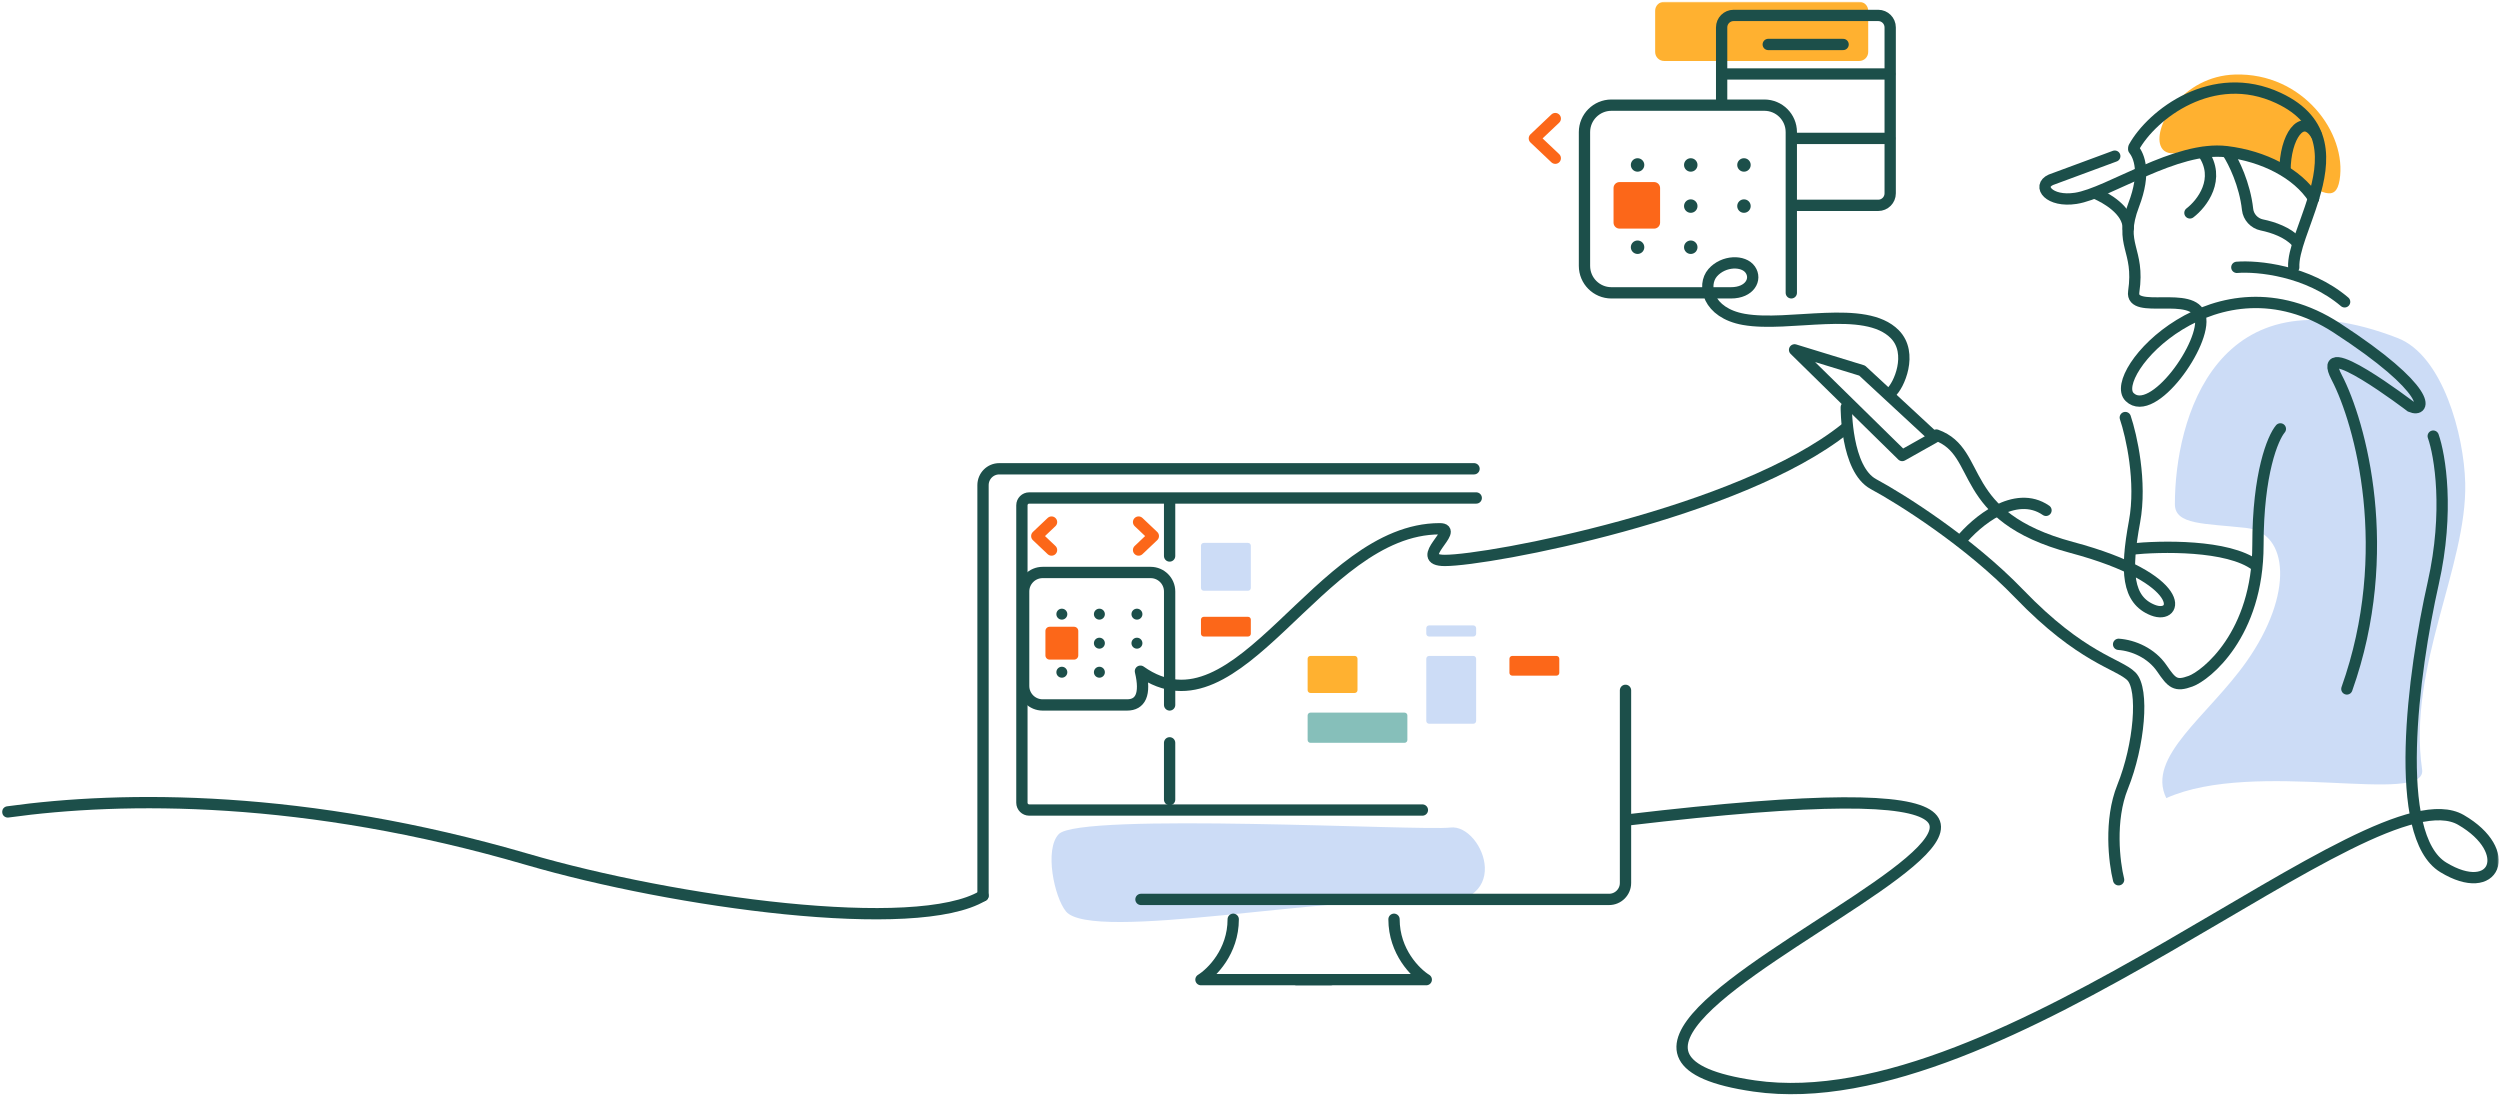 <svg width="1261" height="553" viewBox="0 0 1261 553" fill="none" xmlns="http://www.w3.org/2000/svg">
<mask id="mask0_215_2040" style="mask-type:luminance" maskUnits="userSpaceOnUse" x="0" y="0" width="1261" height="553">
<path d="M1260.5 0.885H0.5V552.773H1260.5V0.885Z" fill="white"/>
</mask>
<g mask="url(#mask0_215_2040)">
<path d="M1127.28 37.599C1100.81 38.409 1086.08 63.658 1089.79 73.484C1090.89 76.383 1093.59 77.94 1098.07 77.128C1150.19 67.683 1176.25 114.383 1180.1 90.77C1183.95 67.159 1161.56 36.55 1127.28 37.599Z" fill="#FFB130"/>
<path d="M1133.12 333.725C1113.86 361.069 1082.42 381.788 1092.68 402.57C1137.51 382.437 1224.39 406.734 1221.71 388.127C1214.3 336.75 1244.42 285.643 1243.46 243.759C1242.89 219.353 1232.11 179.333 1209.44 170.531C1117.72 134.923 1097.01 211.681 1097.01 254.287C1097.01 264.889 1111.93 263.915 1133.12 266.322C1154.3 268.731 1157.19 299.542 1133.12 333.725Z" fill="#CCDCF6"/>
<path d="M1066.69 78.761L1034.45 90.69C1027.35 93.915 1033.61 102.103 1047.02 100.04C1063.78 97.461 1097.55 73.421 1123.11 76.505C1141.81 78.761 1158.82 87.466 1166.92 100.04" stroke="#1C4F4A" stroke-width="5.701" stroke-linecap="round"/>
<path d="M1156.96 134.858C1156.55 126.462 1162.78 113.616 1166.92 100.04" stroke="#1C4F4A" stroke-width="5.701" stroke-linecap="round"/>
<path d="M1076.36 74.249C1085.39 57.913 1116.01 33.949 1149.22 49.424C1174.39 61.153 1172.64 81.292 1166.92 100.04" stroke="#1C4F4A" stroke-width="5.701" stroke-linecap="round"/>
<path d="M1076.25 75.312C1078.88 78.621 1082.55 86.92 1076.25 103.355C1068.38 123.898 1079.48 125.268 1076.25 147.181C1074.51 159.037 1106.38 146.185 1109.81 159.538C1113.23 172.89 1085.84 211.579 1074.2 200.281C1062.56 188.983 1118.02 125.984 1178.63 165.359C1227.1 196.858 1223.98 208.475 1215.95 205.074C1215.95 205.074 1166.64 167.433 1178.63 190.372C1190.61 213.312 1208.41 278.207 1183.76 347.505" stroke="#1C4F4A" stroke-width="5.701" stroke-linecap="round"/>
<path d="M1128.26 134.847C1138.59 134.031 1163.93 136.371 1182.63 152.248" stroke="#1C4F4A" stroke-width="5.701" stroke-linecap="round"/>
<path d="M1104.6 107.386C1110.68 102.764 1120.48 90.203 1111.13 76.936" stroke="#1C4F4A" stroke-width="5.701" stroke-linecap="round"/>
<path d="M1123.64 76.935C1126.71 81.62 1132.31 93.011 1133.68 105.646C1134.09 109.46 1137.06 112.675 1140.82 113.445C1146.81 114.673 1153.92 117.241 1158.16 121.795" stroke="#1C4F4A" stroke-width="5.701" stroke-linecap="round" stroke-linejoin="round"/>
<path d="M1057.2 97.659C1061.91 99.653 1073.49 105.995 1073.49 115.085" stroke="#1C4F4A" stroke-width="5.701" stroke-linecap="round" stroke-linejoin="round"/>
<path d="M1152.56 86.049C1152.56 69.089 1161.15 56.534 1168.2 67.767" stroke="#1C4F4A" stroke-width="5.701" stroke-linecap="round" stroke-linejoin="round"/>
<path d="M1068.62 324.997C1076.16 325.536 1085.18 329.44 1090.43 337.117C1095.53 344.57 1097.3 346.409 1104.98 343.581C1112.65 340.753 1138.91 320.149 1138.91 274.904C1138.91 238.709 1146.45 220.773 1150.22 216.33" stroke="#1C4F4A" stroke-width="5.701" stroke-linecap="round" stroke-linejoin="round"/>
<path d="M976.706 219.441C1000.88 228.273 986.002 260.347 1045.04 276.152C1104.07 291.956 1098.96 312.873 1085.94 307.759C1072.93 302.646 1072 288.238 1076.65 263.136C1080.36 243.054 1075.1 219.751 1072 210.609" stroke="#1C4F4A" stroke-width="5.701" stroke-linecap="round" stroke-linejoin="round"/>
<path d="M1074.66 276.994C1089.9 275.372 1123.84 274.722 1137.69 285.11" stroke="#1C4F4A" stroke-width="5.701" stroke-linecap="round" stroke-linejoin="round"/>
<path d="M931.268 205.421C931.268 205.421 931 236.662 945.004 244.202C959.009 251.743 993.319 273.368 1018.53 299.545C1050.04 332.266 1068.62 334.69 1075.08 341.154C1081.55 347.617 1079.12 375.895 1070.64 396.902C1063.85 413.707 1066.46 435.144 1068.62 443.762" stroke="#1C4F4A" stroke-width="5.701" stroke-linecap="round" stroke-linejoin="round"/>
<path d="M988.828 272.929C996.698 263.261 1016.35 246.622 1032 257.415" stroke="#1C4F4A" stroke-width="5.701" stroke-linecap="round" stroke-linejoin="round"/>
<path d="M959.485 229.758L905.186 176.469L939.25 186.924L975.675 220.652L959.485 229.758Z" stroke="#1C4F4A" stroke-width="5.701" stroke-linecap="round" stroke-linejoin="round"/>
<path d="M821.081 413.553C1214.18 367.155 715.482 523.299 884.859 547.777C1010.6 565.949 1195.98 387.324 1241.29 413.553C1268.68 429.412 1258.44 453.34 1232.39 437.488C1206.35 421.636 1217.12 339.435 1227.32 294.143C1235.47 257.909 1230.72 229.602 1227.32 219.977" stroke="#1C4F4A" stroke-width="5.701" stroke-linecap="round" stroke-linejoin="round"/>
<path d="M534.05 420.715C544.663 409.641 717.446 419.222 731.526 417.417C748.24 415.274 766.452 460.823 716.091 455.135C675.761 450.579 550.614 475.62 537.66 459.705C531.757 452.453 526.697 428.389 534.05 420.715Z" fill="#CCDCF6"/>
<path d="M660.987 330.849H683.304C684.087 330.849 684.721 331.484 684.721 332.267V348.117C684.721 348.901 684.087 349.536 683.304 349.536H660.987C660.204 349.536 659.569 348.901 659.569 348.117V332.267C659.569 331.484 660.204 330.849 660.987 330.849Z" fill="#FFB130"/>
<path d="M660.988 359.449H708.457C709.24 359.449 709.877 360.084 709.877 360.867V373.258C709.877 374.042 709.24 374.676 708.457 374.676H660.988C660.204 374.676 659.568 374.042 659.568 373.258V360.867C659.568 360.084 660.204 359.449 660.988 359.449Z" fill="#86BFBA"/>
<path d="M762.779 330.849H785.096C785.879 330.849 786.513 331.484 786.513 332.267V339.38C786.513 340.164 785.879 340.799 785.096 340.799H762.779C761.996 340.799 761.361 340.164 761.361 339.38V332.267C761.361 331.484 761.996 330.849 762.779 330.849Z" fill="#FC6719"/>
<path d="M607.184 311.114H629.5C630.283 311.114 630.917 311.749 630.917 312.533V319.646C630.917 320.429 630.283 321.064 629.5 321.064H607.184C606.4 321.064 605.765 320.429 605.765 319.646V312.533C605.765 311.749 606.4 311.114 607.184 311.114Z" fill="#FC6719"/>
<path d="M607.184 273.836H629.5C630.283 273.836 630.917 274.471 630.917 275.254V296.55C630.917 297.334 630.283 297.968 629.5 297.968H607.184C606.4 297.968 605.765 297.334 605.765 296.55V275.254C605.765 274.471 606.4 273.836 607.184 273.836Z" fill="#CCDCF6"/>
<path d="M720.833 315.46H743.149C743.932 315.46 744.566 316.095 744.566 316.878V319.647C744.566 320.43 743.932 321.066 743.149 321.066H720.833C720.049 321.066 719.414 320.43 719.414 319.647V316.878C719.414 316.095 720.049 315.46 720.833 315.46Z" fill="#CCDCF6"/>
<path d="M720.833 330.849H743.149C743.932 330.849 744.566 331.484 744.566 332.267V363.636C744.566 364.42 743.932 365.055 743.149 365.055H720.833C720.049 365.055 719.414 364.42 719.414 363.636V332.267C719.414 331.484 720.049 330.849 720.833 330.849Z" fill="#CCDCF6"/>
<path d="M572.338 275.376C571.196 276.458 571.147 278.263 572.23 279.406C573.312 280.548 575.117 280.598 576.26 279.514L572.338 275.376ZM576.26 261.264C575.117 260.181 573.312 260.23 572.23 261.373C571.147 262.516 571.196 264.32 572.338 265.403L576.26 261.264ZM581.747 270.39L583.708 272.458C584.276 271.92 584.597 271.172 584.597 270.39C584.597 269.606 584.276 268.858 583.708 268.32L581.747 270.39ZM576.26 279.514L583.708 272.458L579.786 268.32L572.338 275.376L576.26 279.514ZM583.708 268.32L576.26 261.264L572.338 265.403L579.786 272.458L583.708 268.32Z" fill="#FC6719"/>
<path d="M532.358 265.402C533.501 264.32 533.55 262.515 532.467 261.373C531.384 260.23 529.579 260.181 528.437 261.264L532.358 265.402ZM528.437 279.515C529.579 280.599 531.384 280.55 532.467 279.407C533.55 278.263 533.501 276.459 532.358 275.376L528.437 279.515ZM522.95 270.389L520.989 268.32C520.421 268.858 520.099 269.606 520.099 270.389C520.099 271.172 520.421 271.92 520.989 272.458L522.95 270.389ZM528.437 261.264L520.989 268.32L524.91 272.458L532.358 265.402L528.437 261.264ZM520.989 272.458L528.437 279.515L532.358 275.376L524.91 268.32L520.989 272.458Z" fill="#FC6719"/>
<path d="M535.595 307.019C537.122 307.019 538.359 308.256 538.359 309.783C538.359 311.309 537.122 312.547 535.595 312.547C534.068 312.547 532.831 311.309 532.831 309.783C532.831 308.256 534.068 307.019 535.595 307.019Z" fill="#1C4F4A"/>
<path d="M554.532 307.019C556.058 307.019 557.296 308.256 557.296 309.783C557.296 311.309 556.058 312.547 554.532 312.547C553.005 312.547 551.768 311.309 551.768 309.783C551.768 308.256 553.005 307.019 554.532 307.019Z" fill="#1C4F4A"/>
<path d="M573.473 307.019C575 307.019 576.237 308.256 576.237 309.783C576.237 311.309 575 312.547 573.473 312.547C571.946 312.547 570.709 311.309 570.709 309.783C570.709 308.256 571.946 307.019 573.473 307.019Z" fill="#1C4F4A"/>
<path d="M529.44 316.138C528.262 316.138 527.308 317.093 527.308 318.27V330.581C527.308 331.759 528.262 332.713 529.44 332.713H541.751C542.928 332.713 543.883 331.759 543.883 330.581V318.27C543.883 317.093 542.928 316.138 541.751 316.138H529.44ZM535.595 327.189C537.121 327.189 538.359 325.951 538.359 324.425C538.359 322.898 537.121 321.662 535.595 321.662C534.068 321.662 532.831 322.898 532.831 324.425C532.831 325.951 534.068 327.189 535.595 327.189Z" fill="#FC6719"/>
<path d="M554.532 321.662C556.058 321.662 557.296 322.899 557.296 324.426C557.296 325.952 556.058 327.19 554.532 327.19C553.005 327.19 551.768 325.952 551.768 324.426C551.768 322.899 553.005 321.662 554.532 321.662Z" fill="#1C4F4A"/>
<path d="M573.473 321.662C575 321.662 576.237 322.899 576.237 324.426C576.237 325.952 575 327.19 573.473 327.19C571.946 327.19 570.709 325.952 570.709 324.426C570.709 322.899 571.946 321.662 573.473 321.662Z" fill="#1C4F4A"/>
<path d="M535.595 336.307C537.122 336.307 538.359 337.545 538.359 339.071C538.359 340.598 537.122 341.835 535.595 341.835C534.068 341.835 532.831 340.598 532.831 339.071C532.831 337.545 534.068 336.307 535.595 336.307Z" fill="#1C4F4A"/>
<path d="M554.532 336.307C556.058 336.307 557.296 337.545 557.296 339.071C557.296 340.598 556.058 341.835 554.532 341.835C553.005 341.835 551.768 340.598 551.768 339.071C551.768 337.545 553.005 336.307 554.532 336.307Z" fill="#1C4F4A"/>
<path d="M589.961 355.575V298.353C589.961 293.054 585.666 288.759 580.368 288.759H525.919C520.621 288.759 516.326 293.054 516.326 298.353V345.982C516.326 351.281 520.612 355.575 525.91 355.575H568.503C575.142 355.575 578.079 350.345 575.233 338.553C625.092 373.896 664.615 266.705 726.201 266.705C736.799 266.705 712.102 282.681 728.798 282.681C751.059 282.681 877.398 258.892 930.778 216.187" stroke="#1C4F4A" stroke-width="5.701" stroke-linecap="round" stroke-linejoin="round"/>
<path d="M495.836 451.836V244.745C495.836 240.166 499.459 236.454 504.038 236.454H743.503" stroke="#1C4F4A" stroke-width="5.701" stroke-linecap="round" stroke-linejoin="round"/>
<path d="M3.921 409.531C62.401 401.423 153.819 400.712 265.964 433.465C340.026 455.096 462.316 472.054 495.808 451.788" stroke="#1C4F4A" stroke-width="5.701" stroke-linecap="round" stroke-linejoin="round"/>
<path d="M703.141 463.675C703.141 480.029 713.987 490.794 719.412 494.131H653.949" stroke="#1C4F4A" stroke-width="5.701" stroke-linecap="round" stroke-linejoin="round"/>
<path d="M622.035 463.675C622.035 480.029 611.187 490.794 605.764 494.131H671.227" stroke="#1C4F4A" stroke-width="5.701" stroke-linecap="round" stroke-linejoin="round"/>
<path d="M575.502 453.663H811.612C816.191 453.663 819.904 449.95 819.904 445.371V348.204" stroke="#1C4F4A" stroke-width="5.701" stroke-linecap="round" stroke-linejoin="round"/>
<path d="M717.457 408.581H519.132C517.097 408.581 515.447 406.931 515.447 404.895V254.868C515.447 252.833 517.097 251.183 519.132 251.183H744.616" stroke="#1C4F4A" stroke-width="5.701" stroke-linecap="round" stroke-linejoin="round"/>
<path d="M589.953 374.677V403.327" stroke="#1C4F4A" stroke-width="5.701" stroke-linecap="round"/>
<path d="M589.953 280.445V251.794" stroke="#1C4F4A" stroke-width="5.701" stroke-linecap="round"/>
<path d="M839.39 0.885H937.793C940.295 0.885 942.323 2.915 942.323 5.416V26.227C942.323 28.729 940.295 30.758 937.793 30.758H839.39C836.888 30.758 834.859 28.729 834.859 26.227V5.416C834.859 2.915 836.888 0.885 839.39 0.885Z" fill="#FFB130"/>
<path d="M825.989 79.806C827.866 79.806 829.387 81.327 829.387 83.204C829.387 85.081 827.866 86.602 825.989 86.602C824.112 86.602 822.591 85.081 822.591 83.204C822.591 81.327 824.112 79.806 825.989 79.806Z" fill="#1C4F4A"/>
<path d="M852.821 79.806C854.698 79.806 856.219 81.327 856.219 83.204C856.219 85.081 854.698 86.602 852.821 86.602C850.944 86.602 849.423 85.081 849.423 83.204C849.423 81.327 850.944 79.806 852.821 79.806Z" fill="#1C4F4A"/>
<path d="M879.655 79.806C881.532 79.806 883.053 81.327 883.053 83.204C883.053 85.081 881.532 86.602 879.655 86.602C877.778 86.602 876.257 85.081 876.257 83.204C876.257 81.327 877.778 79.806 879.655 79.806Z" fill="#1C4F4A"/>
<path d="M816.89 91.835C815.222 91.835 813.87 93.186 813.87 94.854V112.297C813.87 113.965 815.222 115.317 816.89 115.317H834.332C836 115.317 837.352 113.965 837.352 112.297V94.854C837.352 93.186 836 91.835 834.332 91.835H816.89ZM825.99 107.352C827.866 107.352 829.388 105.83 829.388 103.954C829.388 102.077 827.866 100.556 825.99 100.556C824.113 100.556 822.592 102.077 822.592 103.954C822.592 105.83 824.113 107.352 825.99 107.352Z" fill="#FC6719"/>
<path d="M852.821 100.553C854.698 100.553 856.219 102.074 856.219 103.951C856.219 105.828 854.698 107.349 852.821 107.349C850.944 107.349 849.423 105.828 849.423 103.951C849.423 102.074 850.944 100.553 852.821 100.553Z" fill="#1C4F4A"/>
<path d="M879.655 100.553C881.532 100.553 883.053 102.074 883.053 103.951C883.053 105.828 881.532 107.349 879.655 107.349C877.778 107.349 876.257 105.828 876.257 103.951C876.257 102.074 877.778 100.553 879.655 100.553Z" fill="#1C4F4A"/>
<path d="M825.989 121.302C827.866 121.302 829.387 122.823 829.387 124.7C829.387 126.576 827.866 128.098 825.989 128.098C824.112 128.098 822.591 126.576 822.591 124.7C822.591 122.823 824.112 121.302 825.989 121.302Z" fill="#1C4F4A"/>
<path d="M852.821 121.302C854.698 121.302 856.219 122.823 856.219 124.7C856.219 126.576 854.698 128.098 852.821 128.098C850.944 128.098 849.423 126.576 849.423 124.7C849.423 122.823 850.944 121.302 852.821 121.302Z" fill="#1C4F4A"/>
<path d="M786.448 61.883C787.592 60.8 787.64 58.996 786.558 57.854C785.475 56.711 783.671 56.662 782.527 57.744L786.448 61.883ZM782.527 81.877C783.671 82.959 785.475 82.911 786.558 81.767C787.64 80.625 787.592 78.821 786.448 77.738L782.527 81.877ZM773.936 69.811L771.976 67.741C771.407 68.279 771.085 69.028 771.085 69.811C771.085 70.594 771.407 71.342 771.976 71.88L773.936 69.811ZM782.527 57.744L771.976 67.741L775.896 71.88L786.448 61.883L782.527 57.744ZM771.976 71.88L782.527 81.877L786.448 77.738L775.896 67.741L771.976 71.88Z" fill="#FC6719"/>
<path d="M903.534 147.707V66.634C903.534 59.127 897.449 53.041 889.943 53.041H812.8C805.295 53.041 799.209 59.127 799.209 66.634V134.116C799.209 141.623 805.281 147.707 812.787 147.707H873.133C882.54 147.707 886.223 140.917 882.848 136.03C879.473 131.141 869.363 131.32 863.892 137.554C858.421 143.788 861.28 157.84 879.584 161.101C902.466 165.176 940.706 153.349 955.706 168.557C965.219 178.202 957.649 194.754 953.874 197.848" stroke="#1C4F4A" stroke-width="5.701" stroke-linecap="round" stroke-linejoin="round"/>
<path d="M868.393 52.891V13.821C868.393 10.485 871.097 7.78 874.433 7.78H947.371C950.708 7.78 953.411 10.485 953.411 13.821V97.536C953.411 100.872 950.708 103.577 947.371 103.577H903.555" stroke="#1C4F4A" stroke-width="5.701"/>
<path d="M891.905 22.429H929.659" stroke="#1C4F4A" stroke-width="5.701" stroke-linecap="round"/>
<path d="M904.23 69.811H953.133" stroke="#1C4F4A" stroke-width="5.701" stroke-linecap="round"/>
<path d="M868.432 37.304H953.134" stroke="#1C4F4A" stroke-width="5.701" stroke-linecap="round"/>
</g>
</svg>
